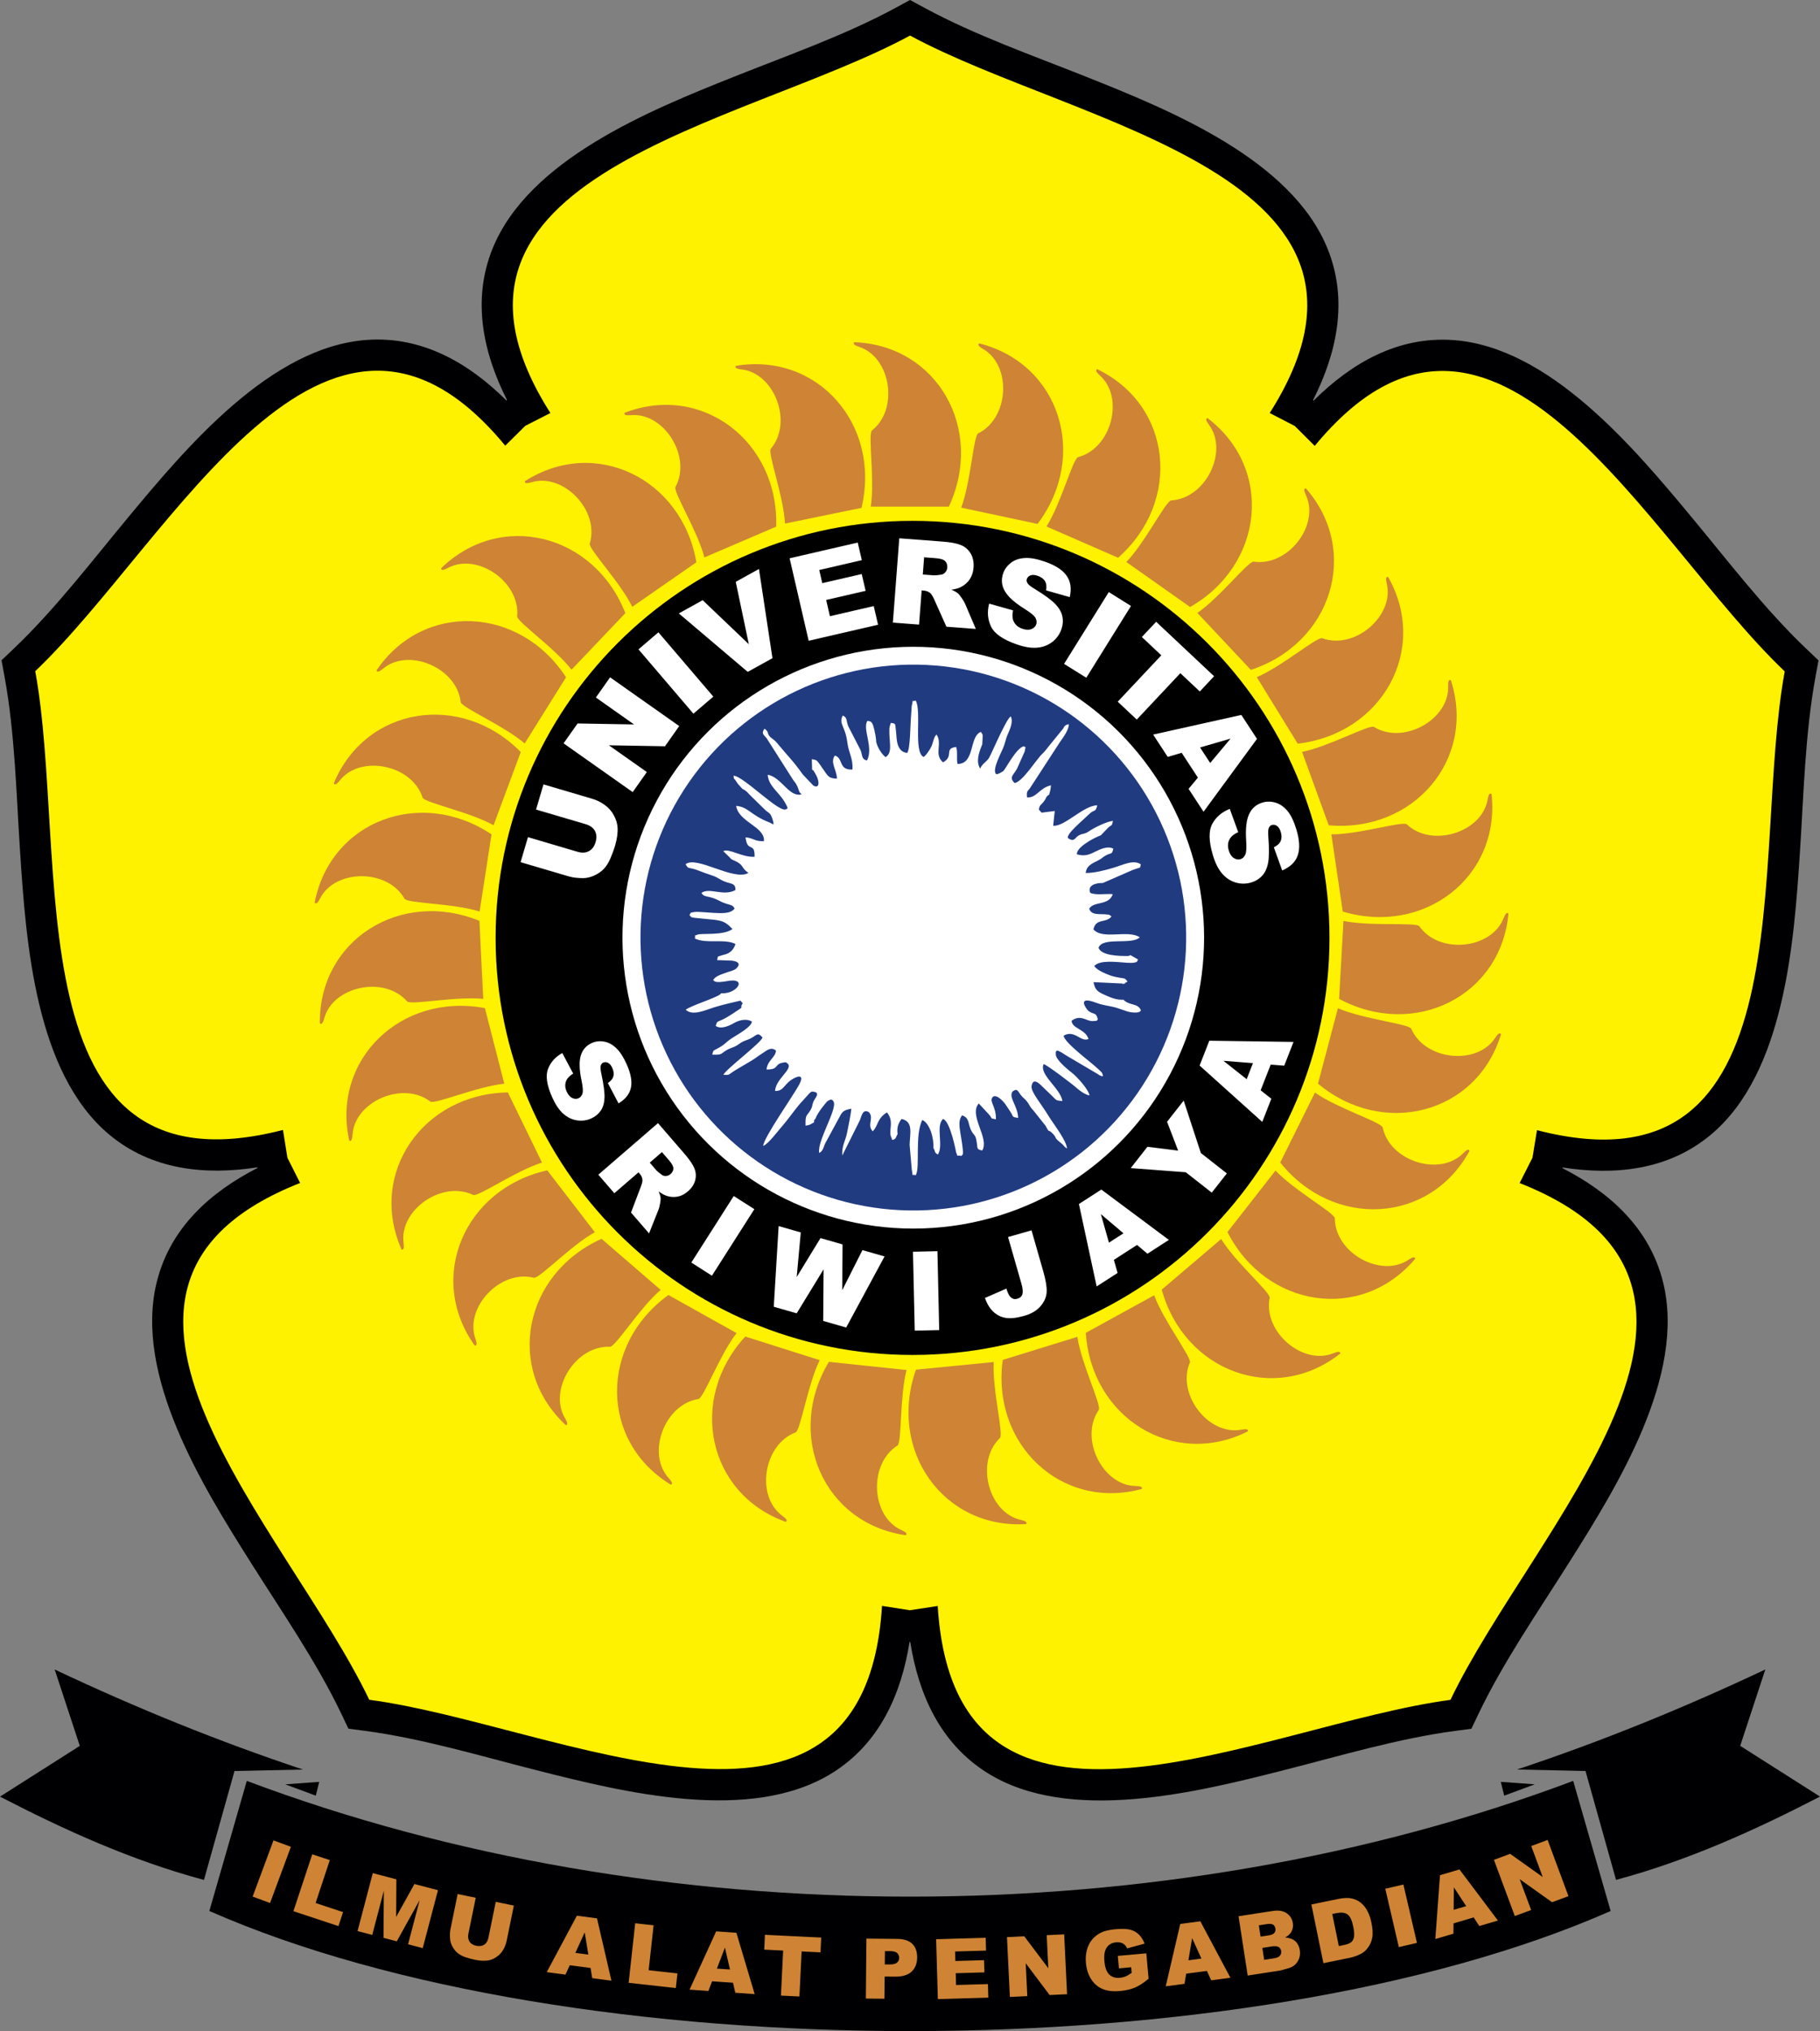 <?xml version="1.0" encoding="UTF-8"?>
<svg id="Layer_2" data-name="Layer 2" xmlns="http://www.w3.org/2000/svg" viewBox="0 0 392.08 437.42">
  <rect x="0" y="0" width="392.08" height="437.42" fill="#808080" stroke="none"/>
  <defs>
    <style>
      .cls-1 {
        fill: #fff200;
      }

      .cls-1, .cls-2, .cls-3, .cls-4, .cls-5 {
        fill-rule: evenodd;
      }

      .cls-6, .cls-2 {
        fill: #fff;
      }

      .cls-3 {
        fill: #ce8434;
      }

      .cls-7 {
        fill: #213b81;
      }

      .cls-4 {
        fill: #000002;
      }
    </style>
  </defs>
  <g id="Layer_1-2" data-name="Layer 1">
    <g>
      <path class="cls-4" d="M109.11,86.25l.06-.06.06-.03c-5.13-10.14-7.6-21.46-3.15-32.54,7.76-19.29,33.98-29.89,51.96-37.06,11.48-4.58,23.95-8.95,34.8-14.82l3.21-1.74,3.21,1.74c10.85,5.87,23.32,10.24,34.8,14.82,17.98,7.17,44.2,17.77,51.96,37.06,4.46,11.09,1.98,22.42-3.16,32.57l.08.04.05.05c8.06-8.02,18.06-13.86,29.98-13.05,20.74,1.42,38.92,23.08,51.3,37.97,7.91,9.51,15.91,20.01,24.85,28.52l2.64,2.51-.66,3.59c-2.23,12.14-2.54,25.34-3.34,37.68-1.27,19.32-3.24,47.53-19.19,60.87-9.17,7.67-20.71,8.81-31.95,7.06v.09s-.04.05-.04.05c10.13,5.18,18.75,12.85,21.67,24.48,5.06,20.17-9.92,44.15-20.26,60.52-6.6,10.46-14.11,21.32-19.44,32.45l-1.57,3.29-3.61.48c-12.23,1.63-24.89,5.42-36.87,8.46-18.76,4.77-46.2,11.6-63.82.56-10.17-6.38-14.8-16.95-16.59-28.2h-.08s-.06,0-.06,0c-1.8,11.24-6.42,21.8-16.59,28.18-17.62,11.04-45.06,4.2-63.82-.56-11.98-3.04-24.64-6.84-36.87-8.46l-3.61-.48-1.57-3.29c-5.33-11.13-12.84-21.99-19.44-32.45-10.33-16.37-25.31-40.36-20.26-60.52,2.92-11.65,11.55-19.31,21.7-24.5l-.04-.07v-.06c-11.24,1.75-22.77.6-31.93-7.06-15.95-13.34-17.92-41.55-19.19-60.87-.81-12.34-1.11-25.54-3.34-37.68l-.66-3.59,2.64-2.51c8.94-8.51,16.95-19.01,24.85-28.52,12.38-14.89,30.56-36.55,51.3-37.97,11.92-.82,21.93,5.04,30,13.07Z"/>
      <path class="cls-1" d="M330.13,249.39l.98-5.99c58.79,15.17,45.97-58.56,53.37-98.8-29.64-28.21-62.6-95.4-101.25-48.57l-4.3-4.29-5.4-2.79c32.6-51.23-41.49-61.81-77.48-81.29-35.99,19.47-110.08,30.06-77.48,81.29l-5.41,2.76-4.32,4.27c-38.65-46.83-71.61,20.36-101.25,48.57,7.4,40.24-5.43,113.98,53.37,98.8l.96,6,2.73,5.42c-56.48,22.28-2.77,74.39,14.9,111.3,40.56,5.4,106.72,40.38,110.46-20.22l6,.94,6-.92c3.74,60.61,69.9,25.62,110.46,20.22,17.67-36.91,71.39-89.02,14.9-111.3l2.75-5.42Z"/>
      <path class="cls-3" d="M123.12,144.23c-3.56-4.61-11.61-10.21-11.71-11.46.72-7.45-8.62-13.83-14.89-10.47-1.01.54-1.5.57-1.48.08,12.84-12.52,33-7.38,39.68,9.67-3.66,3.85-7.33,7.69-11.6,12.18h0ZM113.03,160.12c3.28-5.25,6.1-9.76,8.91-14.26-9.97-15.36-30.75-16.35-40.82-1.5.08.48.56.35,1.44-.38,5.47-4.55,15.9-.18,16.69,7.26.35,1.21,9.36,5.07,13.77,8.87h0ZM106.33,177.72c-5.08-2.83-14.7-4.81-15.28-5.92-2.27-7.13-13.37-9.32-17.81-3.76-.71.89-1.16,1.11-1.33.66,6.87-16.57,27.43-19.79,40.28-6.74-1.85,4.98-3.7,9.96-5.86,15.76h0ZM103.32,196.31c.95-6.12,1.76-11.37,2.57-16.62-15.22-10.19-34.71-2.91-38.1,14.7.26.41.65.1,1.17-.91,3.23-6.34,14.54-6.43,18.2.1.8.98,10.61.97,16.16,2.73h0ZM104.1,215.12c-5.79-.6-15.4,1.37-16.38.57-4.9-5.66-15.96-3.3-17.85,3.56-.3,1.1-.63,1.48-.96,1.13-.21-17.94,17.41-28.99,34.37-22.06.26,5.3.52,10.61.82,16.8h0ZM108.64,233.4c-1.54-6-2.86-11.15-4.18-16.29-18-3.37-33.05,11-29.23,28.52.4.27.64-.16.72-1.3.47-7.1,10.83-11.64,16.77-7.08,1.12.58,10.13-3.28,15.93-3.86h0ZM116.77,250.38c-5.56,1.73-13.61,7.33-14.82,6.98-6.73-3.27-15.97,3.26-15.01,10.31.15,1.13,0,1.6-.44,1.42-7.26-16.4,4.59-33.51,22.9-33.82,2.33,4.77,4.66,9.55,7.37,15.12h0ZM128.15,265.38c-3.78-4.91-7.02-9.12-10.26-13.33-17.88,3.99-26.04,23.13-15.63,37.73.48.09.53-.4.15-1.48-2.36-6.71,5.37-14.97,12.63-13.11,1.26.1,8.02-7.01,13.12-9.82h0ZM158.68,287.1c-3.58,4.59-7,13.79-8.19,14.19-7.4,1.16-11.25,11.79-6.44,17.03.77.84.92,1.31.45,1.42-15.32-9.32-15.36-30.13-.5-40.84,4.64,2.59,9.27,5.18,14.68,8.2h0ZM176.59,292.93c-5.91-1.87-10.97-3.48-16.03-5.09-12.4,13.48-8.18,33.85,8.7,39.91.44-.2.2-.63-.72-1.3-5.77-4.16-4.13-15.35,2.88-17.97,1.09-.64,2.59-10.33,5.17-15.55h0ZM195.3,295.04c-1.48,5.63-1,15.43-1.94,16.27-6.34,3.98-5.7,15.27.79,18.19,1.04.47,1.36.84.97,1.13-17.76-2.53-25.98-21.64-16.55-37.34,5.28.56,10.56,1.11,16.73,1.76h0ZM214.06,293.34c-6.17.6-11.45,1.12-16.74,1.64-6.09,17.27,5.81,34.34,23.72,33.25.33-.35-.06-.66-1.17-.91-6.94-1.55-9.84-12.49-4.43-17.66.75-1.01-1.69-10.52-1.37-16.33h0ZM232.09,287.9c.86,5.76,5.16,14.58,4.63,15.72-4.26,6.15.78,16.28,7.89,16.41,1.14.02,1.59.24,1.33.65-17.32,4.67-32.41-9.66-29.92-27.8,5.07-1.57,10.15-3.14,16.07-4.97h0ZM248.65,278.95c-5.43,2.99-10.08,5.54-14.74,8.1,1.21,18.28,18.87,29.27,34.9,21.22.16-.46-.32-.58-1.44-.37-6.99,1.31-13.97-7.6-11.03-14.48.29-1.23-5.7-9-7.7-14.47h0ZM274.79,252.1c3.99,4.24,12.55,9.02,12.77,10.26.01,7.49,9.93,12.93,15.84,8.97.95-.64,1.44-.71,1.47-.23-11.56,13.72-32.13,10.57-40.44-5.76,3.27-4.19,6.54-8.37,10.35-13.25h0ZM283.28,235.3c-2.75,5.55-5.12,10.31-7.48,15.06,11.42,14.32,32.2,13.27,40.77-2.49-.13-.47-.59-.3-1.39.52-4.99,5.06-15.81,1.73-17.32-5.6-.46-1.17-9.82-4.14-14.58-7.49h0ZM288.23,217.13c5.34,2.33,15.09,3.35,15.78,4.4,2.96,6.88,14.22,7.97,18.09,2,.62-.96,1.04-1.22,1.26-.79-5.22,17.16-25.37,22.37-39.43,10.64,1.36-5.13,2.71-10.27,4.3-16.26h0ZM289.42,198.33c-.35,6.19-.64,11.49-.94,16.79,16.14,8.66,34.82-.49,36.49-18.35-.3-.38-.66-.04-1.08,1.02-2.6,6.62-13.85,7.82-18.13,1.68-.89-.89-10.65.07-16.35-1.14h0ZM286.81,179.69c5.82.04,15.19-2.87,16.24-2.17,5.43,5.16,16.21,1.72,17.42-5.29.19-1.12.48-1.53.85-1.22,1.96,17.83-14.5,30.55-32.05,25.31-.78-5.25-1.55-10.51-2.46-16.64h0ZM280.5,161.94c2.12,5.82,3.94,10.81,5.75,15.8,18.24,1.6,31.82-14.17,26.31-31.24-.43-.23-.62.22-.59,1.36.22,7.11-9.65,12.64-16,8.68-1.17-.47-9.76,4.26-15.47,5.39h0ZM270.75,145.83c5.36-2.26,12.83-8.62,14.07-8.39,7.02,2.6,15.58-4.8,13.93-11.72-.26-1.11-.16-1.6.3-1.45,8.83,15.61-1.29,33.79-19.49,35.89-2.78-4.52-5.57-9.05-8.81-14.32h0ZM187.59,109.11c.89-5.75-.62-15.45.23-16.38,5.89-4.62,4.07-15.78-2.69-18.01-1.08-.36-1.45-.7-1.08-1.02,17.92.66,28.1,18.81,20.36,35.41h-16.82ZM169.12,112.76c6.07-1.25,11.27-2.31,16.47-3.38,4.25-17.82-9.37-33.54-27.06-30.59-.29.39.13.65,1.26.78,7.07.82,11.1,11.39,6.25,17.1-.64,1.09,2.78,10.28,3.07,16.1h0ZM151.75,120.05c5.69-2.44,10.58-4.53,15.46-6.63.58-18.31-15.92-30.97-32.66-24.52-.21.44.26.61,1.39.51,7.09-.62,13.16,8.93,9.56,15.49-.41,1.19,4.79,9.51,6.25,15.15h0ZM136.21,130.69c5.09-3.54,9.45-6.57,13.81-9.6-3.11-18.05-21.83-27.14-36.93-17.46-.12.47.37.54,1.47.22,6.82-2.03,14.69,6.1,12.48,13.25-.16,1.25,6.61,8.35,9.17,13.58h0ZM142.32,277.79c-4.69-4.05-8.71-7.52-12.73-10.99-16.71,7.5-20.86,27.89-7.72,40.11.49,0,.43-.5-.15-1.48-3.66-6.1,2.25-15.74,9.73-15.38,1.25-.16,6.45-8.48,10.88-12.26h0ZM263.08,266.85c3.05,4.96,10.48,11.36,10.45,12.62-1.5,7.34,7.13,14.66,13.71,11.97,1.06-.43,1.55-.41,1.48.07-14.08,11.11-33.59,3.89-38.45-13.77,4.04-3.44,8.09-6.88,12.81-10.9h0ZM257.96,132.01c4.24,4.52,7.88,8.39,11.51,12.26,17.4-5.72,23.66-25.56,11.87-39.08-.48-.05-.48.45,0,1.48,3.01,6.45-3.89,15.42-11.29,14.28-1.26.02-7.3,7.76-12.1,11.05h0ZM242.65,121.04c5.06,3.57,9.4,6.63,13.74,9.69,15.9-9.1,18.04-29.79,3.77-40.67-.48.05-.38.54.3,1.45,4.24,5.71-.71,15.88-8.18,16.26-1.23.28-5.59,9.07-9.63,13.26h0ZM225.45,113.38c3.11-4.92,5.62-14.4,6.77-14.92,7.25-1.87,10.05-12.83,4.75-17.57-.85-.76-1.05-1.22-.58-1.37,16.16,7.78,18.22,28.49,4.48,40.6-4.87-2.13-9.73-4.25-15.41-6.73h0ZM207.07,109.33c6.06,1.29,11.26,2.39,16.45,3.5,11.03-14.62,4.84-34.49-12.55-38.87-.42.24-.14.65.85,1.22,6.15,3.58,5.61,14.88-1.12,18.17-1.02.74-1.57,10.54-3.63,15.98Z"/>
      <path class="cls-5" d="M196.59,112.17c49.6,0,89.82,40.22,89.82,89.82s-40.22,89.82-89.82,89.82-89.82-40.22-89.82-89.82,40.22-89.82,89.82-89.82Z"/>
      <circle class="cls-6" cx="196.75" cy="201.94" r="62.65" transform="translate(-77.07 134.76) rotate(-31.96)"/>
      <path class="cls-2" d="M115.49,174.32l1.59-5.39,10.41,3.07c1.03.3,1.96.75,2.78,1.35.82.59,1.48,1.33,1.96,2.22.48.89.75,1.75.81,2.59.08,1.16-.1,2.48-.53,3.95-.25.85-.59,1.76-1,2.73-.41.97-.9,1.74-1.45,2.31-.55.57-1.24,1.04-2.05,1.41-.82.37-1.6.55-2.35.56-1.21,0-2.24-.12-3.1-.37l-10.41-3.07,1.59-5.39,10.66,3.15c.95.28,1.77.24,2.46-.13.69-.37,1.18-1.02,1.45-1.96.27-.92.22-1.73-.15-2.41-.37-.68-1.04-1.16-2.01-1.45l-10.66-3.14h0ZM121.41,160.09l14.89,10.5,3.05-4.32-8.18-5.76,12.09.21,3.06-4.35-14.89-10.5-3.06,4.35,8.22,5.8-12.16-.21-3.03,4.29h0ZM137.55,139.85l4.29-3.67,11.83,13.85-4.29,3.67-11.83-13.85h0ZM146.23,132.1l14.85,12.6,5.33-2.95-2.91-19.21-5,2.77,2.82,13.43-9.94-9.48-5.14,2.85h0ZM170.1,120.24l14.68-3.39.88,3.79-9.17,2.12.65,2.83,8.5-1.96.84,3.62-8.5,1.96.81,3.5,9.44-2.18.93,4.02-14.95,3.45-4.1-17.75h0ZM192.35,134.09l1.38-18.16,9.35.71c1.73.13,3.05.38,3.94.75.9.37,1.59.98,2.09,1.82.5.85.71,1.86.62,3.02-.08,1.01-.36,1.86-.84,2.56-.48.7-1.12,1.25-1.91,1.65-.5.25-1.18.44-2.02.57.65.27,1.12.53,1.41.78.19.16.47.51.82,1.02.35.52.59.91.7,1.19l2.33,5.45-6.34-.48-2.58-5.77c-.33-.75-.63-1.24-.91-1.48-.38-.31-.84-.48-1.35-.52l-.49-.04-.56,7.36-5.63-.43h0ZM198.8,123.73l2.37.18c.25.02.76-.03,1.51-.14.38-.04.7-.21.95-.5.26-.29.41-.63.44-1.03.04-.59-.11-1.05-.46-1.4-.35-.35-1.03-.55-2.06-.63l-2.47-.19-.28,3.7h0ZM213.09,130l5.15,1.45c-.18.85-.17,1.56.02,2.1.31.88.96,1.51,1.98,1.86.76.26,1.4.29,1.94.08.54-.21.89-.55,1.05-1.02.16-.44.1-.91-.16-1.4-.26-.49-1.05-1.13-2.36-1.95-2.15-1.34-3.56-2.61-4.25-3.83-.7-1.21-.81-2.49-.34-3.84.31-.88.86-1.62,1.64-2.23.79-.61,1.77-.96,2.96-1.04,1.19-.09,2.67.18,4.46.81,2.2.77,3.73,1.76,4.59,2.99.87,1.22,1.1,2.76.69,4.62l-5.1-1.45c.14-.83.06-1.49-.24-1.99-.3-.51-.83-.89-1.58-1.15-.62-.22-1.13-.25-1.53-.1-.4.15-.67.42-.8.79-.1.27-.05.56.12.87.16.31.68.73,1.55,1.25,2.15,1.31,3.63,2.4,4.45,3.26.83.86,1.34,1.75,1.53,2.67.19.92.12,1.84-.21,2.79-.39,1.1-1.05,2.01-1.98,2.73-.94.71-2.03,1.13-3.3,1.22-1.26.1-2.72-.14-4.39-.73-2.92-1.02-4.75-2.3-5.48-3.81-.73-1.52-.87-3.17-.41-4.95h0ZM238.86,127.52l-9.63,15.46,4.79,2.98,9.63-15.46-4.79-2.99h0ZM249.07,133.91l12.48,11.73-3.08,3.28-4.19-3.94-9.39,9.99-4.1-3.85,9.39-9.99-4.19-3.94,3.08-3.28h0ZM258.06,167.48l-2.01,2.41,3.23,4.93,11.51-15.69-3.37-5.16-19,4.23,3.14,4.81,3.01-.88,3.49,5.34h0ZM260.71,164.32l-2.18-3.34,6.57-1.91-4.39,5.25h0ZM264.92,174.19l1.83,5.03c-.8.35-1.36.77-1.69,1.24-.54.76-.66,1.66-.35,2.7.23.77.58,1.31,1.07,1.62.49.31.97.4,1.44.26.45-.13.8-.45,1.04-.95.24-.5.3-1.52.2-3.06-.17-2.52.04-4.42.63-5.68.58-1.28,1.55-2.12,2.92-2.52.89-.26,1.82-.25,2.77.03.95.28,1.81.88,2.58,1.79.76.91,1.41,2.28,1.95,4.09.66,2.23.75,4.05.26,5.47-.48,1.42-1.6,2.5-3.35,3.26l-1.8-4.99c.75-.37,1.25-.82,1.48-1.36.23-.54.24-1.19.01-1.95-.19-.63-.46-1.06-.82-1.3-.36-.24-.73-.3-1.11-.19-.28.08-.49.28-.63.61-.16.32-.19.98-.11,1.99.19,2.51.17,4.35-.05,5.52-.22,1.17-.64,2.11-1.28,2.8-.63.69-1.43,1.18-2.38,1.46-1.12.33-2.24.33-3.37-.01-1.13-.34-2.1-.99-2.92-1.96-.82-.97-1.47-2.29-1.97-3.98-.88-2.97-.91-5.2-.11-6.68.81-1.48,2.07-2.56,3.78-3.23Z"/>
      <path class="cls-2" d="M121.14,226.8l2.34,4.41c-.69.43-1.16.89-1.41,1.36-.4.78-.4,1.62.02,2.54.31.68.7,1.14,1.19,1.36.49.23.94.24,1.36.05.4-.18.68-.52.84-1.01.16-.49.09-1.44-.21-2.85-.48-2.31-.53-4.08-.15-5.33.37-1.25,1.16-2.15,2.37-2.7.79-.36,1.65-.47,2.56-.32.92.14,1.79.58,2.61,1.33.82.74,1.6,1.92,2.33,3.53.89,1.98,1.21,3.65.94,5.02-.27,1.37-1.16,2.52-2.68,3.44l-2.3-4.38c.65-.44,1.05-.92,1.19-1.45.15-.53.07-1.13-.24-1.81-.25-.56-.56-.92-.92-1.1-.36-.18-.71-.19-1.05-.03-.25.11-.41.33-.51.64-.11.31-.05.93.15,1.85.49,2.29.71,4,.66,5.11-.05,1.11-.32,2.03-.82,2.75-.5.72-1.17,1.27-2.01,1.65-.99.45-2.03.59-3.12.42-1.09-.17-2.07-.65-2.95-1.44-.88-.79-1.65-1.93-2.33-3.43-1.19-2.63-1.51-4.68-.95-6.16.55-1.47,1.58-2.63,3.08-3.46h0ZM128.89,252.99l12.86-11.11,5.72,6.62c1.06,1.23,1.77,2.26,2.11,3.09.35.83.41,1.69.19,2.58-.23.89-.75,1.69-1.57,2.4-.71.62-1.46,1-2.24,1.14-.78.15-1.56.09-2.35-.17-.5-.16-1.07-.48-1.71-.95.25.61.39,1.09.42,1.44.02.23-.02.64-.13,1.22-.11.57-.21.99-.32,1.24l-2.05,5.14-3.88-4.49,2.09-5.51c.28-.71.4-1.23.37-1.57-.05-.46-.23-.87-.55-1.23l-.3-.35-5.21,4.5-3.44-3.99h0ZM139.97,250.39l1.45,1.68c.16.18.52.48,1.09.9.28.22.6.32.96.29.36-.02.68-.15.97-.4.42-.36.62-.77.62-1.22,0-.46-.32-1.05-.95-1.77l-1.51-1.75-2.62,2.27h0ZM158.07,257.58l-9.14,14.33,4.44,2.83,9.14-14.33-4.44-2.83h0ZM167.72,264.05l4.79,1.37-.88,9.61,5.13-8.39,4.75,1.36-.07,9.86,4.35-8.63,4.77,1.36-8.27,15.31-4.95-1.42.08-11.11-5.79,9.47-4.94-1.41,1.05-17.37h0ZM196.68,269.58l5.27-.12.38,16.99-5.27.12-.38-16.99h0ZM217.15,266.42l5.07-1.45,2.54,8.87c.53,1.86.78,3.33.72,4.4-.05,1.06-.48,2.08-1.29,3.04-.81.96-1.99,1.66-3.55,2.11-1.65.47-2.99.61-4.02.43-1.04-.18-1.92-.64-2.66-1.35-.74-.71-1.34-1.69-1.78-2.93l4.63-2.03c.21.71.43,1.23.65,1.54.22.32.5.54.85.67.23.09.53.08.88-.03.57-.16.92-.49,1.07-.98.14-.49.07-1.24-.21-2.23l-2.88-10.05h0ZM244.96,268.11l-5,3.22.8,2.82-4.51,2.9-3.82-17.75,4.83-3.11,14.55,10.84-4.62,2.98-2.23-1.89h0ZM242.03,265.61l-4.87-4.13,1.74,6.14,3.13-2.01h0ZM243.59,251.57l11.86.89,5.6,4.39,3.25-4.14-5.6-4.39-3.7-11.29-3.58,4.56,2.39,6.22-6.62-.83-3.6,4.59h0ZM273.75,229.27l-2.17,5.54,2.3,1.82-1.95,4.99-13.5-12.14,2.09-5.35,18.14.26-2,5.12-2.92-.23h0ZM269.92,228.96l-6.36-.5,5.01,3.96,1.35-3.46Z"/>
      <path class="cls-4" d="M45.11,411.56c78.23,34.48,223.64,34.48,301.87,0-2.69-9.34-5.38-18.68-8.07-28.02-88.37,33.24-197.37,33.24-285.74,0-2.69,9.34-5.38,18.68-8.07,28.02h0ZM341.56,381.41c-4.92-.11-9.83-.21-14.75-.32,18.12-6.02,35.94-13.26,53.49-21.55-1.8,5.48-3.61,10.97-5.41,16.45,5.73,3.64,11.46,7.29,17.19,10.93-14.06,7.27-28.46,13.78-43.94,17.94-2.19-7.82-4.39-15.64-6.58-23.46h0ZM330.63,384.28l-6.58,2.44-.74-2.97,7.32.53h0ZM50.52,381.41c-2.19,7.82-4.39,15.64-6.58,23.46-15.48-4.15-29.88-10.67-43.94-17.94,5.73-3.64,11.46-7.29,17.19-10.93-1.8-5.48-3.61-10.97-5.41-16.45,17.55,8.29,35.37,15.52,53.49,21.55-4.92.11-9.84.21-14.75.32h0ZM61.45,384.28l7.32-.53-.74,2.97-6.58-2.44Z"/>
      <path class="cls-3" d="M58.92,396.35l3.75,1.39-4.49,12.1-3.75-1.39,4.49-12.1h0ZM67.27,399.35l3.78,1.25-3.06,9.24,5.92,1.96-1,3.01-9.7-3.21,4.06-12.25h0ZM80.3,403.4l5.09,1.34-.05,8.1,3.94-7.09,5.07,1.33-3.28,12.48-3.16-.83,2.5-9.52-4.93,8.88-2.86-.75.07-10.15-2.5,9.52-3.16-.83,3.28-12.48h0ZM106.8,409.59l3.9.8-1.54,7.53c-.15.74-.41,1.43-.78,2.04-.37.62-.85,1.12-1.45,1.52-.6.4-1.19.64-1.78.73-.82.12-1.76.08-2.82-.14-.62-.13-1.28-.31-1.99-.54-.71-.23-1.28-.53-1.72-.89-.44-.36-.81-.81-1.12-1.36-.31-.55-.49-1.1-.53-1.63-.08-.85-.05-1.59.08-2.21l1.54-7.53,3.9.8-1.58,7.71c-.14.69-.06,1.27.24,1.73.3.47.79.77,1.47.91.67.14,1.23.05,1.7-.25.46-.3.76-.8.9-1.5l1.58-7.71h0ZM127.22,423.83l-4.48-.59-.92,2.02-4.04-.53,6.5-12.16,4.33.57,3.11,13.43-4.14-.55-.36-2.19h0ZM126.75,420.95l-.79-4.78-2.01,4.41,2.8.37h0ZM136.84,414.2l3.96.44-1.06,9.68,6.2.68-.35,3.15-10.16-1.12,1.41-12.83h0ZM157.91,427.01l-4.51-.31-.79,2.08-4.06-.28,5.73-12.55,4.36.3,3.94,13.21-4.17-.29-.5-2.17h0ZM157.26,424.16l-1.09-4.72-1.73,4.53,2.82.19h0ZM164.79,416.69l12.12.59-.15,3.19-4.07-.2-.47,9.7-3.98-.19.47-9.7-4.07-.2.15-3.19h0ZM186.66,417.51l6.63.06c1.45.01,2.52.37,3.24,1.06.71.7,1.06,1.68,1.05,2.95-.01,1.3-.42,2.32-1.21,3.05-.79.73-1.99,1.08-3.6,1.07l-2.19-.02-.05,4.78-4-.04.12-12.91h0ZM190.61,423.07h.98c.78.02,1.32-.11,1.64-.38.31-.26.47-.61.48-1.02,0-.41-.13-.75-.4-1.03-.27-.28-.78-.43-1.53-.44h-1.14s-.03,2.87-.03,2.87h0ZM201.67,417.64l10.67-.31.08,2.76-6.67.19.06,2.05,6.18-.18.08,2.63-6.18.18.07,2.54,6.87-.2.08,2.92-10.87.32-.37-12.9h0ZM216.94,417.19l3.72-.18,5.18,6.88-.35-7.12,3.76-.18.63,12.89-3.76.18-5.15-6.85.34,7.08-3.75.18-.63-12.89h0ZM241.05,423.91l-.24-2.68,6.14-.55.49,5.47c-1.1.91-2.09,1.55-2.97,1.92-.88.37-1.94.61-3.18.72-1.53.14-2.79-.01-3.8-.45-1.01-.43-1.82-1.14-2.44-2.12-.62-.98-.99-2.14-1.11-3.47-.12-1.4.06-2.65.54-3.74.49-1.09,1.26-1.95,2.33-2.59.83-.49,1.99-.8,3.46-.93,1.42-.13,2.49-.09,3.22.1.73.19,1.35.54,1.86,1.04.51.5.92,1.15,1.23,1.96l-3.76,1.03c-.2-.47-.5-.82-.9-1.05-.4-.23-.89-.31-1.48-.26-.87.08-1.54.44-2,1.09-.46.65-.64,1.63-.52,2.94.12,1.39.47,2.36,1.05,2.91.57.55,1.33.78,2.26.7.44-.04.86-.14,1.25-.3.39-.16.83-.42,1.32-.77l-.11-1.2-2.66.24h0ZM260.02,424.47l-4.48.59-.37,2.19-4.04.53,3.13-13.43,4.33-.57,6.48,12.16-4.14.55-.92-2.02h0ZM258.82,421.81l-2-4.41-.8,4.78,2.8-.37h0ZM266.82,412.69l7.38-1.14c1.23-.19,2.22-.03,2.97.48.75.51,1.2,1.21,1.34,2.11.12.75-.02,1.44-.41,2.05-.26.41-.67.76-1.24,1.07.95.08,1.68.35,2.2.82.51.47.83,1.11.96,1.92.1.66.04,1.28-.18,1.86-.23.58-.58,1.06-1.07,1.45-.3.24-.78.46-1.43.65-.87.25-1.45.4-1.74.45l-6.81,1.05-1.97-12.75h0ZM271.57,417.08l1.72-.27c.61-.09,1.03-.27,1.24-.52.21-.25.28-.58.22-.98-.06-.37-.22-.64-.5-.81-.27-.17-.71-.21-1.31-.12l-1.75.27.37,2.42h0ZM272.34,422.08l2.01-.31c.68-.11,1.14-.3,1.38-.58.24-.28.33-.63.27-1.03-.06-.38-.24-.66-.55-.84-.31-.19-.81-.23-1.51-.12l-2,.31.4,2.58h0ZM282.52,410.15l5.81-1.19c1.14-.23,2.1-.27,2.87-.1.77.17,1.44.49,2.02.98.58.49,1.05,1.09,1.41,1.82.37.73.64,1.52.81,2.39.28,1.35.34,2.43.18,3.24-.15.81-.45,1.52-.9,2.13-.44.62-.96,1.07-1.55,1.37-.81.4-1.56.68-2.26.82l-5.81,1.19-2.59-12.64h0ZM287.01,412.22l1.41,6.9.96-.2c.82-.17,1.38-.38,1.69-.63.31-.25.51-.62.62-1.11.1-.49.05-1.24-.16-2.26-.27-1.34-.68-2.21-1.22-2.61-.54-.4-1.32-.5-2.33-.3l-.98.2h0ZM298.43,406.77l3.9-.91,2.92,12.57-3.9.91-2.92-12.57h0ZM317.46,412.95l-4.33,1.28-.02,2.22-3.9,1.15,1.01-13.75,4.19-1.24,8.29,11.01-4.01,1.18-1.22-1.86h0ZM315.86,410.51l-2.66-4.05-.04,4.85,2.71-.8h0ZM321.84,400.55l4.49,12.1,3.52-1.3-2.47-6.65,6.98,4.97,3.53-1.31-4.49-12.1-3.53,1.31,2.48,6.68-7.02-5-3.49,1.29Z"/>
      <circle class="cls-7" cx="196.75" cy="201.94" r="58.78" transform="translate(-67.37 103.29) rotate(-25.27)"/>
      <path class="cls-2" d="M188.75,159.56c-.05-.8-.22-1.62-.4-2.41-.46-2-.8-1.73-1.47-1.91-1.17,1.7,1.37,5.66-.1,8.54-1.27-.26-.93-1.18-1.42-2.28l-2.59-5.03c-.53-1.23-.16-1.96-1.23-2.36-.9,1.86.55,2.22.99,5.72.31,2.45,1.27,3.44,1.11,5.9-3.06.17-1.93-2.48-3.78-3.01-1.12,1.44.44,3.11.44,4.98-1.75-.06-1.92-.54-2.76-1.74-1.71-2.41-1.36-2.22-2.65-2.46l.06,2.27c.56.37-.02-.31.62.73,1.18,1.89.92,3.48-.37,2.66l-2.2-2.3c-2.47-3.43-2.85-3.51-5.58-6.82-.7-.85-1.18-.96-1.61-1.46-.66-.78-.08-.88-1.11-1.65-.74,1.04-.21,1.27.44,2.04l5.57,8.75c.52.83.65.71,1.09,1.7.38.86.21,1.09.9,1.65-2.71.74-4.29-3.67-7.31-4.22.13,2.35,2.29,3.65,3.56,5.73,1.15,1.88.58,1.53.46,1.65-1.27,1.23-9.2-7.11-11.38-7.17.18,1.23-.19.02.64,1.32l.29.44.98,1.07c1.06.51,1.19.97,2.07,1.77l2.84,2.78c.87.79,1.11.52,1.59,2.05.5,1.6.02.91-.65.65-4.14-1.6-4.5-3.33-7.2-3.59.46,3.48,6.32,4.52,5.98,7.62-2.15.02-2.09-.65-3.96-.84.4,3.43,2.03.86,1.95,4.19-2.7.16-5.44-1.86-6.75-1.22l1.24,1.21c.53.52.36.52,1.21.86,2.11.95,1.29,1.48,2.97,2.62-3.07,1.87-11.16-3.79-13.53-1.87.66,1.21.53.51,2.65,1.32,1.26.48,1.77.68,3.13,1.13,1.17.38,1.61.9,2.7,1.31,1.38.52,2.29.3,2.26,1.81-2.63,1.42-5.58-.64-7.33.61.61,1.06,1.47.5,3.58,1.56.58.29,1.02.53,1.75.76,1.02.33,1.41.27,1.81,1.05-.84,1.15-2.78,1.02-4.52.93-.94-.05-1.88-.14-2.82-.19-.35-.02-1.09-.06-1.41.02-.87.21-.59-.04-.96.65.51.63.23.48,2.54.73,3.86.43,4.7.12,6.72,2.27-1.98,1.48-6.74.84-7.55,1.21-.98.45-.33-.28-.55.84,2.48,1.19,6.45-.03,8.74,1.17-.66,2.13-2.33,2.24-2.8,2.4-1.44.48-.81.09-1.17,1.07l3.21.12c1.03.12,2.14.56.9,1.71-.42.39-1.26.56-1.83.76-1.5.53-2.72.9-3.13,1.75.07.05.18.02.23.12.22.47,2.07.2,2.61.09,4.81-.96,2.33,2.84-1.08,2.59-.04.05-.11.05-.13.13-.02.08-.11.1-.14.13-1.12.83-6.18,2.38-7.38,3.28,1.46,1.46,4.43,0,6.16-.52,1.94-.6,3.86-1.01,5.62-1.43l.49.56c-.99,1.55,1.1.1-2.48,2.45-3.07,2.01-2.93.95-3.33,2.43,1.13.81,2.89-.01,3.99-.64.97-.55,2.57-1.03,3.79-.3-.01,1.11-2.97,2.74-4.04,3.42-2.03,1.31-1.33,1.3-3.49,2.46-.83.45-.74.24-1,1.25,2.23.07,1.74-.16,3.03-.93,1.17-.7,1.59-.51,2.8-1.4,1.11-.81,1.54-.66,2.65-1.28,1.11-.61,1.34-1.3,2.36-.06-.58,1.34-7.91,6.82-8.45,8.02,1.58.07.84.03,3.02-1.26.94-.55,1.86-1.1,2.8-1.65,1.16-.68,1.56-1.07,2.7-1.8.91-.58,1.75-1.39,2.82-.51-.09,1.48-1.81,2.05-2.04,4.06,2.66.06,1.69-1.08,3.34-1.43,1.06-.22.8-.1,1.25.2,1.14,1.17-2.62,3.27-2.75,5.86,2,.05,1.81-1.49,4-2.69,1.31-.72,2.28-.63,1.15,1.42-1.4,2.53-7.57,11.29-7.71,13.1,1.03-.3,3.16-3.19,4.02-4.16,1.33-1.51,2.38-3.08,3.72-4.7l2.15-2.38c.34-.32.44-.52,1.02-.42,1.5.25.2,1.38-.12,2.22-.32.85-.11.92-.57,1.69-.87,1.46-1.15.93-1.09,3.39,1.1-.16.96-.25,1.83-.71.05-.74-.04-.34.34-.84.38-1.27,2.44-3.63,2.49-3.67,1.09-.8,1.24-.11,1.38.05.87,1.58-3.64,8.6-3.09,11.05.95-.44.92-1.56,1.52-2.49l2.97-5.48c.59-1.19,1.19-1.29,2.42-1.57-.09,1.29-.6,3.5-.88,5.04-.36,1.93-1.18,2.82-1.07,5.06l3.81-7.63c.41-1.09.64-2.4,1.88-1.75,1.26,1.22-.45,2.77.87,4.16,1.26-1.24.8-2.61,3.06-4.08,1.51,1.85.51,3.38.79,4.97l.36.97c.97-.22.69-.57,1.15-1.24-.19-1.53.15-2.3.85-3.28,2.58.56,1.82,3.02,1.74,5.55l.46,5.25c.33,2.04-.06.94.86,1.34,1-1.75-.26-8.68,1.42-11.92,1.54.68,2.52,3.77,2.39,6.08.45.51.06.9.96,1.36,1.28-1.88-.54-6.2,1.12-7.66,1.59.53,2.82,7.24,2.82,7.24.59,1.11-.38.47,1.12.72.21-.33.52.15.21-2.24-.42-3.27-1.14-5.09-.06-6.49,1.72.54,1.21,1.99,2.09,3.48.56.94.78.67,1.02,2.02.3,1.65-.09,1.78,1.23,2.07,1.64-2.65-2.99-7.59-.74-10.13l2.3,2.48c.78.94-.04.6,1.39.93.1-2.87-1.62-3.88-.62-4.87.86-.59,2.39,1.21,2.68,1.65.39.6.57.85,1,1.5.88,1.33.25,1.15,1.73,1.43-.05-2.57-2.12-4.41-1.21-5.7,1.02-.77,1.12-.12,1.71.66.58.76.99.92,1.49,1.61.61.84.49.98,1.29,1.81l2.66,3.34c.03.06.06.14.09.19.79,1.51.31.29,1.47,1.51.9.95.17.74,1.54,1.82,1.14.91.64.81,1.49,1.34-.1-1.72-2.93-5.3-3.95-6.97-1.68-2.77-3.85-5.22-3.69-6.45.17-1.28.91-1.3,1.95-.29l2.58,2.49c.82.81.69.89,2.12.99-.41-2.75-5.12-5.71-4.04-7.96.92.31,6.38,4.48,7.12,5.16.68.62,1.82,1.43,2.75,1.6-.17-1.26-2.68-4.02-3.74-4.85-.88-.69-3.47-2.76-3.52-3.98-.05-1.19.25-1.09,2.42.32l6.33,3.73c.63.34.62.55,1.41.65-.09-.88-.42-.98-1.16-1.68-1.43-1.38-7.22-5.59-7.3-7.07,2.38-1.37,3.66,1.48,5.35.72-.68-2.18-3.56-2.2-3.64-3.93,2.03-1.47,3.17.19,4.62.07,1.45-.12.45.06,1.03-.35-.39-1.69-.88-.94-2.03-1.84-.35-.27-2.78-3.47,1.74-1.72,1.01.39,2.28.59,3.22.78,1.93.38,3.05,1.12,4.44,1.26,1.83.18,1.79-.35,1.91-.44-.65-1.63-2.45-.93-3.78-2.3-1.46.12-2.85-.51-4.03-1.03-1.66-.73-2.06-1.14-2.4-2.74l6.34.3c1.9-.37-1.57.59.51-.16l.47-.25c-.53-.82-.65-.66-1.78-.86-.72-.13-1.37-.26-2.05-.52-.94-.36-2.79-1.09-3.32-1.99,1.16-1.37,4.92-.84,7.02-.7.25.02,1.21.04,1.42,0,.87-.22.61.01.99-.7l-1.46-.84c-.06-.03-.17-.06-.24-.11l-.29.19c-2.12.05-5.95-.07-6.53-1.77.86-2.43,7.15-.52,8.88-2.25-2.47-1.7-8.02.61-9.98-1.71.54-2.49,2.72-1.25,3.89-2.78-.61-.53-.55-.36-.96-.42-1.35-.22-3.37.32-3.84-1.26,1.01-1.67,4.22-.58,5.08-3.12-1.58-.14-3.56.27-4.84-.27-.74-1.61,1.22-2.2,2.69-2.13l6.37-2.78c2.2-.81,1.49-.23,1.82-1.24-1.61-1.13-4,.2-6.11.8-1.64.47-3.87,1.08-5.77,1.06.2-1.57,1.26-1.99,2.67-2.7.96-.48.92-.69,1.7-1.1,1.22-.64,1.28-.1,1.58-1.42-1.11-.69-2.84.09-3.98.67-1.2.61-2.22,1.01-3.86.53-.15-1.49,3.49-3.44,4.8-3.95l.36-.15,1.46-1.52c.97-.95.84-.24,1.15-1.57-1.17.05-4.03,1.44-5.05,2.15-1.17.82-1.36.43-2.36,1-.85.49-.88,1.47-2.24.59-.65-.78,3.18-3.88,4.58-5.26,1.08-1.07,1.31-.2,1.68-1.85-3.03.08-7.05,4.66-9.49,4.4l.34-3.17-2.84.36-.58-.66c.11-1,.49-1.01,1-1.66.83-1.07.29-.96,1.31-1.65l-.08-.06c.19-.57.31-1.03.37-1.86-2.5.54-3.11,2.79-5.16,2.59-.13-1.64.18-1.17.85-2.3l6.19-9.52c.81-1.17,1.99-2.72,1.97-3.93-.93.14-.97.56-1.24.96l-3.05,3.75c-.67.81-.74,1.01-1.41,1.65-1.37,1.3-4.14,5.91-5.96,6.32-1.47-1.42.01-1.75.75-3.66l1.4-3.14c.35-1.6.06-.72-.18-1.14-1.66.4-3.89,4.84-4.4,5.33-.06.05-1.36.94-1.63.61-.84-1.03,1.33-4.8,1.75-6.03.25-.72.29-.97.52-1.71.38-1.2,1.62-3.1.96-4.62-.94.37-4.16,8.05-4.7,8.93-.56.91-1.39,1.14-1.91,2.3-.94-1.49-.29-3.47.45-5.2.1-2.27.25-1.91-.3-2.7-2.57,1.01-1.22,6.9-5.02,6.91-.28-1.06.08-2.71-.31-3.66-2.7.32-.37,1.96-2.81,3.31-2.04-1.7-.07-4.04-1.4-5.97-.68.49-.71,1.89-1.26,2.84-.33.58-1.03,1.7-1.55,1.97-2.22-1.1-.37-9.91-1.69-12.16-1.03.47-.39-.74-.83,1.07-.06.26-.08,1.24-.12,1.6-.25,2.72-.18,7.5-.86,8.62-1.31-.1-2.01-1.09-2.24-2.64-.11-.74-.11-1.47-.21-2.23-.21-1.56.03-1.4-1.08-1.6-.04.07-.08.17-.1.24l-.21.75c-.03.21-.03.88-.02,1.12.05,2.51.63,4.31-.79,5.27-.72-.46-1.81-2.06-2.07-3.4Z"/>
    </g>
  </g>
</svg>